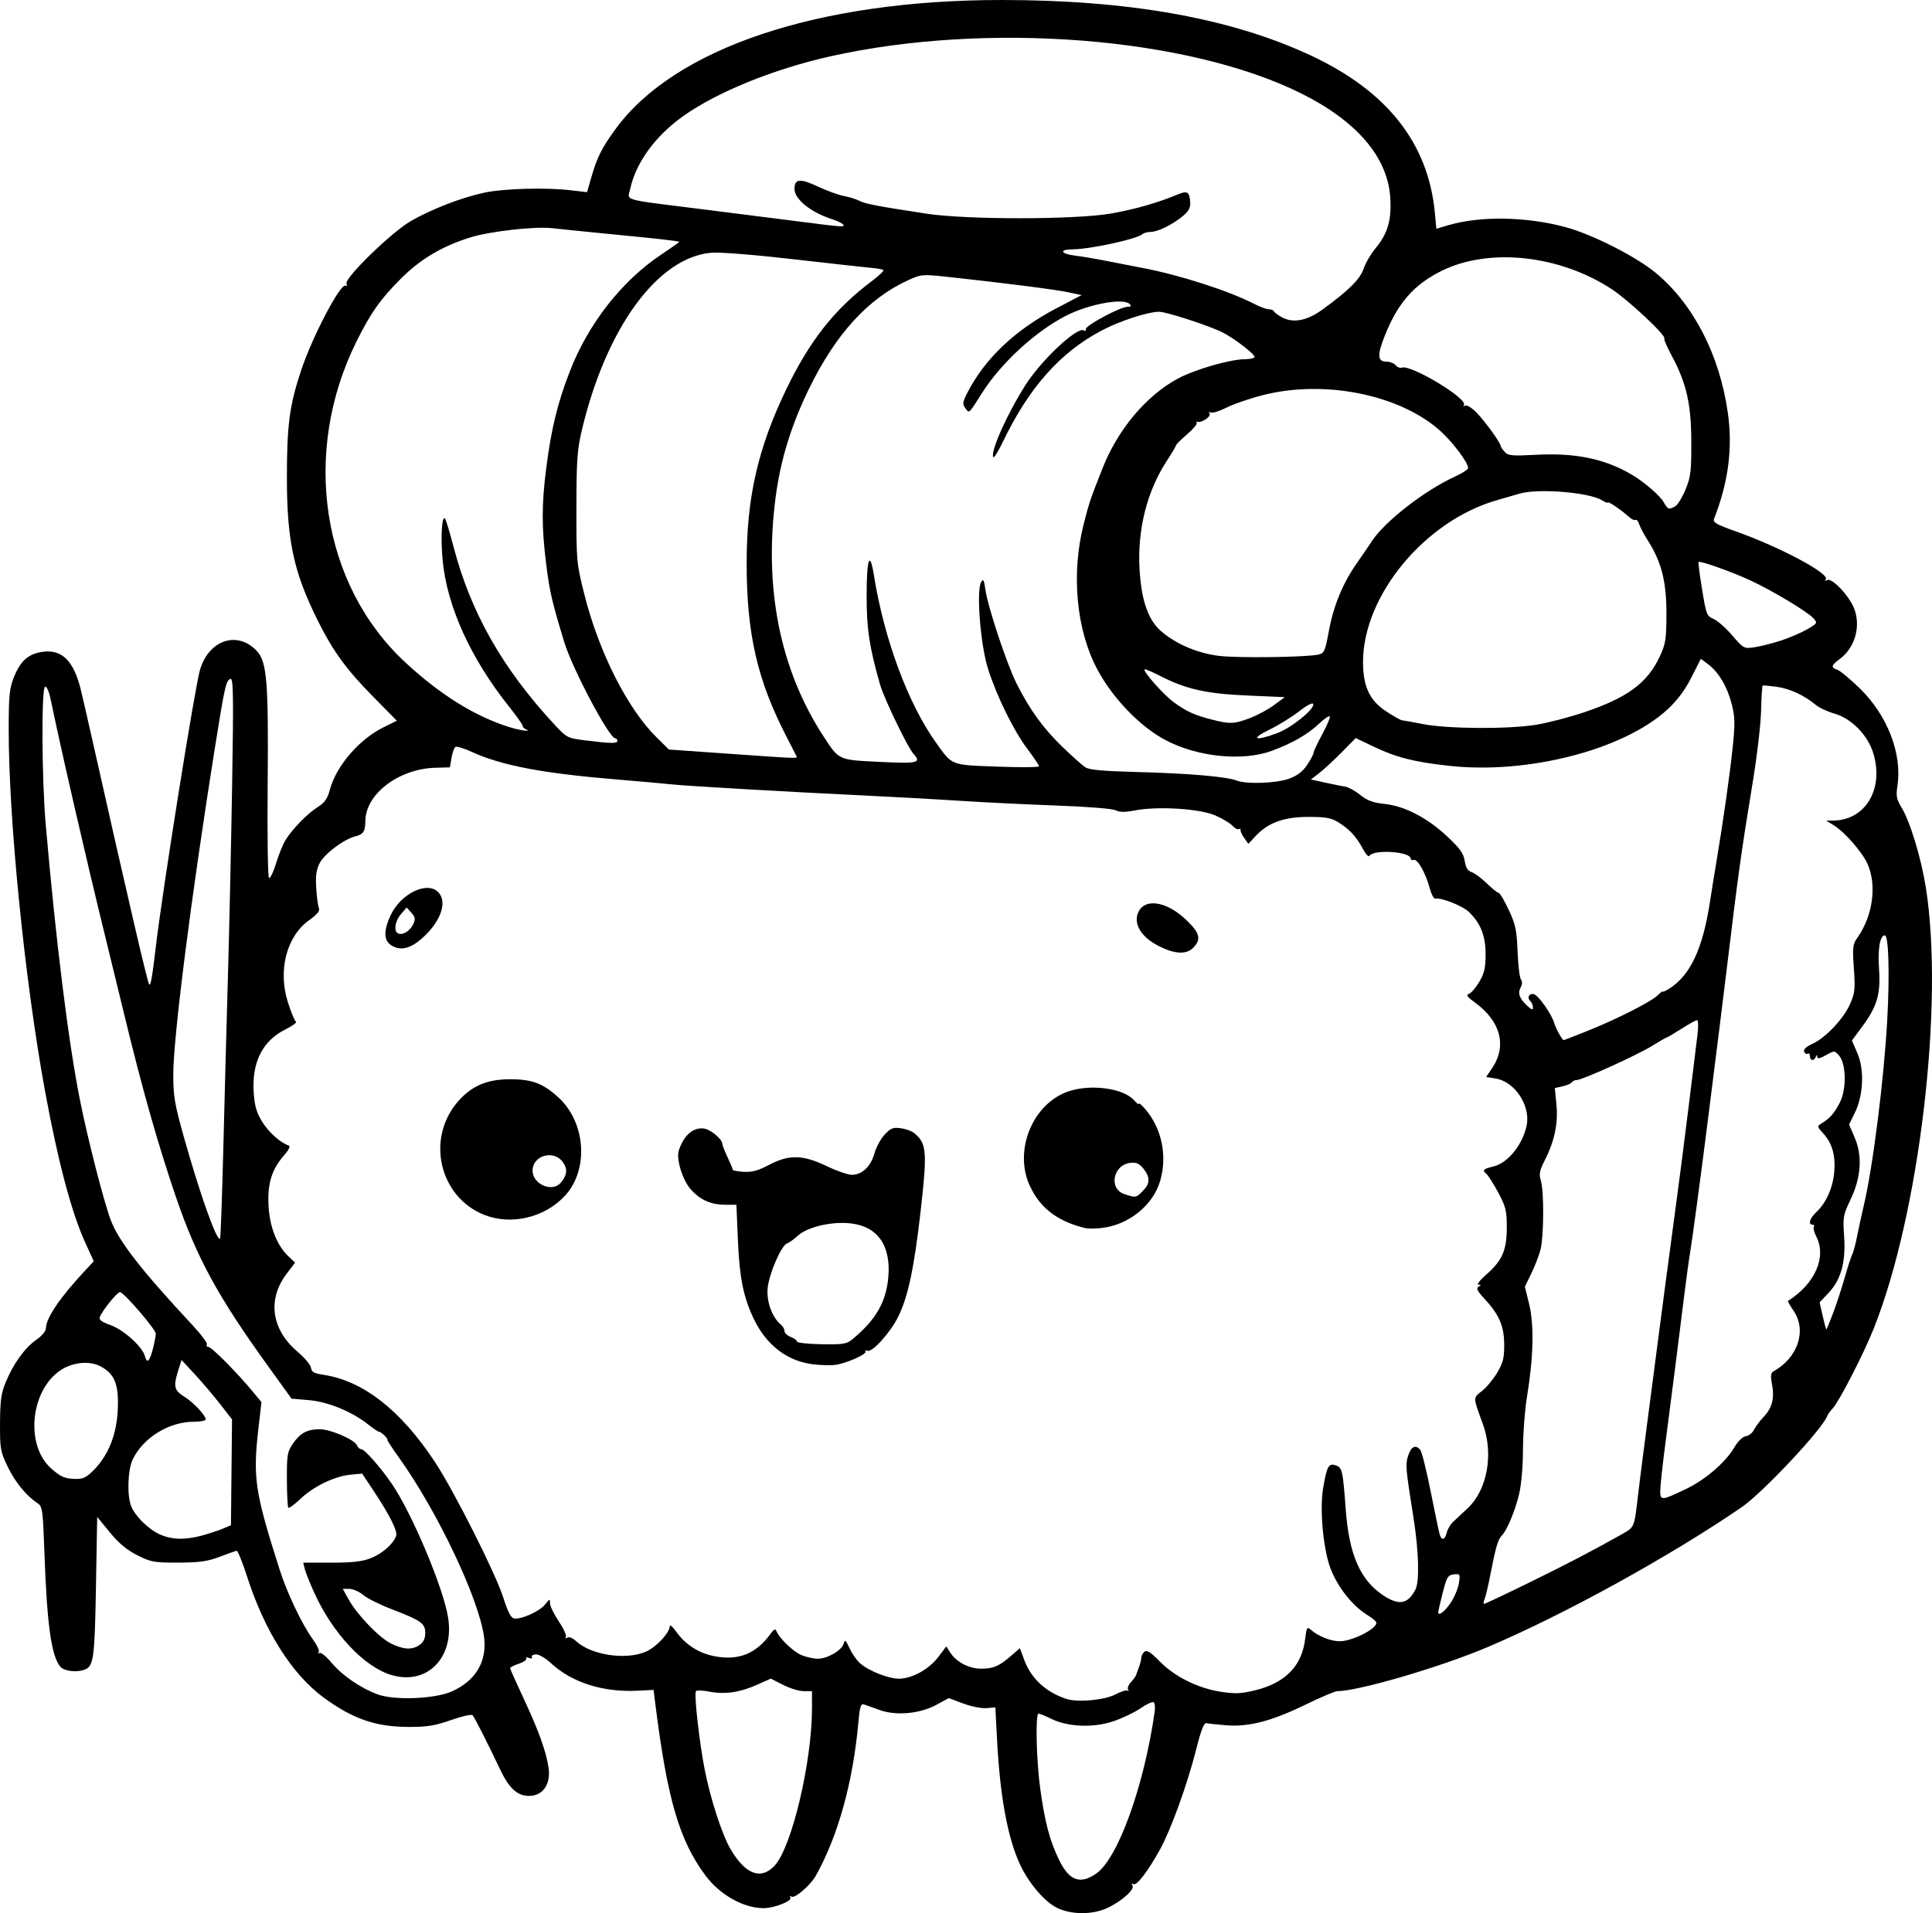 <?xml version="1.0" encoding="UTF-8" standalone="no"?>
<!-- Created with Inkscape (http://www.inkscape.org/) -->

<svg
   width="204.887mm"
   height="202.933mm"
   viewBox="0 0 204.887 202.933"
   version="1.1"
   id="svg5"
   xml:space="preserve"
   xmlns="http://www.w3.org/2000/svg"
   xmlns:svg="http://www.w3.org/2000/svg"><defs
     id="defs2" /><g
     id="layer1"
     transform="translate(-33.54,17.431)"><path
       style="fill:#000000;stroke-width:0.265"
       d="m 145.619,184.933 c -1.318,-0.652 -3.007,-2.642 -3.917,-4.613 -1.312,-2.844 -2.114,-7.218 -2.428,-13.243 l -0.177,-3.401 -0.94,0.082 c -0.517,0.045 -1.63,-0.176 -2.472,-0.492 l -1.532,-0.573 -1.338,0.728 c -1.732,0.943 -4.294,1.167 -6.021,0.528 -0.655,-0.242 -1.382,-0.502 -1.615,-0.576 -0.355,-0.113 -0.455,0.199 -0.609,1.9 -0.577,6.37 -2.152,12.041 -4.521,16.277 -0.554,0.99 -2.215,2.42 -2.562,2.206 -0.173,-0.107 -0.227,-0.068 -0.128,0.092 0.225,0.364 -1.698,1.127 -2.84,1.127 -2.152,0 -4.652,-1.415 -6.199,-3.508 -2.745,-3.716 -4.008,-8.043 -5.271,-18.055 l -0.2,-1.587 -1.72,0.086 c -3.631,0.181 -6.93,-0.866 -9.135,-2.899 -0.624,-0.575 -1.32,-0.98 -1.644,-0.956 -0.309,0.023 -0.49,0.157 -0.404,0.297 0.091,0.147 -0.034,0.181 -0.297,0.08 -0.25,-0.096 -0.387,-0.066 -0.306,0.066 0.082,0.132 -0.269,0.378 -0.78,0.547 -0.511,0.169 -0.928,0.379 -0.928,0.468 0,0.089 0.646,1.538 1.435,3.221 1.589,3.387 2.403,5.655 2.647,7.367 0.247,1.74 -0.613,2.968 -2.08,2.968 -1.238,0 -2.117,-0.813 -3.084,-2.854 -1.346,-2.842 -2.675,-5.462 -2.894,-5.704 -0.111,-0.123 -1.137,0.106 -2.28,0.509 -1.682,0.593 -2.531,0.733 -4.459,0.732 -3.518,-0.002 -5.942,-0.836 -9.054,-3.114 -3.362,-2.461 -6.286,-7.092 -8.145,-12.902 -0.48,-1.5 -0.974,-2.704 -1.097,-2.675 -0.123,0.029 -0.939,0.323 -1.812,0.652 -1.272,0.48 -2.139,0.601 -4.366,0.608 -2.57,0.008 -2.896,-0.05 -4.35,-0.785 -1.113,-0.562 -1.962,-1.271 -2.91,-2.428 l -1.339,-1.634 -0.132,7.455 c -0.135,7.597 -0.242,8.378 -1.205,8.747 -0.827,0.318 -2.154,0.162 -2.557,-0.3 -0.965,-1.105 -1.43,-4.422 -1.705,-12.168 -0.16,-4.505 -0.208,-4.849 -0.726,-5.189 -1.193,-0.783 -2.378,-2.233 -3.167,-3.876 -0.775,-1.614 -0.825,-1.9 -0.812,-4.63 0.012,-2.386 0.12,-3.166 0.603,-4.33 0.819,-1.974 2.034,-3.659 3.237,-4.49 0.6,-0.414 1.024,-0.925 1.03,-1.238 0.021,-1.109 1.5,-3.278 4.224,-6.193 l 0.846,-0.905 -0.914,-2.005 c -1.446,-3.173 -2.882,-8.587 -4.25,-16.028 -2.148,-11.677 -3.874,-28.894 -3.856,-38.452 0.007,-3.665 0.076,-4.312 0.595,-5.577 0.681,-1.659 1.53,-2.387 3.014,-2.587 2.047,-0.275 3.287,0.959 4.037,4.017 0.178,0.728 0.739,3.168 1.245,5.424 3.838,17.088 5.833,25.669 6.009,25.845 0.159,0.159 0.307,-0.681 0.704,-4.017 0.735,-6.175 4.13,-27.467 4.678,-29.34 0.93,-3.179 3.938,-4.203 6.006,-2.045 1.102,1.15 1.273,3.238 1.174,14.319 -0.047,5.312 0.017,9.717 0.143,9.79 0.126,0.073 0.461,-0.62 0.743,-1.54 0.282,-0.92 0.725,-2.021 0.985,-2.447 0.711,-1.169 2.326,-2.833 3.42,-3.524 0.758,-0.478 1.049,-0.891 1.305,-1.85 0.678,-2.536 3.125,-5.372 5.736,-6.649 l 1.369,-0.67 -2.535,-2.574 c -2.794,-2.837 -4.207,-4.77 -5.778,-7.904 -2.62,-5.227 -3.345,-8.541 -3.347,-15.307 -0.002,-5.573 0.278,-7.687 1.507,-11.377 1.201,-3.607 4.195,-9.308 4.718,-8.985 0.132,0.082 0.175,-0.022 0.095,-0.231 -0.221,-0.576 4.748,-5.414 6.778,-6.598 2.144,-1.252 5.375,-2.509 7.789,-3.03 2.075,-0.448 6.495,-0.577 9.178,-0.267 l 1.766,0.204 0.44,-1.527 c 0.632,-2.193 1.111,-3.149 2.583,-5.168 C 105.099,-12.349 120.295,-17.43 139.758,-17.431 c 13.482,-7.94e-4 24.25,1.921 32.69,5.835 8.179,3.792 12.568,9.341 13.261,16.766 l 0.156,1.667 1.181,-0.355 c 3.399,-1.023 8.316,-0.954 12.508,0.177 2.846,0.767 7.491,3.122 9.58,4.857 3.998,3.319 6.775,8.711 7.642,14.842 0.531,3.754 0.059,7.367 -1.473,11.273 -0.134,0.341 0.32,0.597 2.294,1.295 4.626,1.635 9.954,4.462 9.572,5.08 -0.11,0.178 -0.06,0.218 0.129,0.101 0.402,-0.248 1.74,0.993 2.567,2.382 1.156,1.94 0.611,4.627 -1.21,5.973 -0.925,0.684 -0.982,0.919 -0.277,1.143 0.283,0.09 1.338,0.961 2.343,1.936 2.983,2.892 4.563,6.967 4.036,10.415 -0.158,1.035 -0.088,1.397 0.431,2.249 0.915,1.499 2.1,5.409 2.595,8.562 1.94,12.344 -0.685,34.525 -5.528,46.709 -1.073,2.7 -3.666,7.742 -4.369,8.497 -0.26,0.279 -0.52,0.642 -0.578,0.807 -0.484,1.369 -6.846,8.148 -9.083,9.678 -7.66,5.239 -18.702,11.322 -26.874,14.805 -4.965,2.116 -13.745,4.693 -15.99,4.693 -0.236,0 -1.765,0.65 -3.398,1.444 -3.582,1.742 -6.002,2.369 -8.397,2.176 -0.948,-0.076 -1.887,-0.178 -2.086,-0.226 -0.259,-0.062 -0.573,0.75 -1.103,2.844 -0.924,3.657 -2.668,8.477 -3.823,10.563 -1.294,2.34 -2.482,3.885 -2.824,3.673 -0.188,-0.116 -0.222,-0.063 -0.094,0.145 0.263,0.425 -1.204,1.723 -2.722,2.41 -1.567,0.709 -3.803,0.688 -5.296,-0.051 z m 4.193,-3.642 c 2.295,-1.611 5.059,-9.282 6.181,-17.152 0.067,-0.472 0.015,-0.925 -0.117,-1.006 -0.132,-0.081 -0.756,0.208 -1.388,0.643 -0.632,0.435 -1.913,1.049 -2.846,1.365 -2.129,0.721 -4.808,0.626 -6.576,-0.233 -0.646,-0.314 -1.271,-0.571 -1.389,-0.571 -0.346,0 -0.237,4.918 0.175,7.938 0.485,3.554 1.011,5.546 2.004,7.587 1.077,2.214 2.241,2.634 3.956,1.43 z m -34.129,-0.817 c 1.822,-1.95 3.967,-10.99 3.967,-16.716 v -1.803 h -0.881 c -0.485,0 -1.467,-0.299 -2.183,-0.664 l -1.302,-0.664 -1.49,0.664 c -1.828,0.815 -3.405,1.037 -5.063,0.712 -0.694,-0.136 -1.319,-0.154 -1.389,-0.041 -0.211,0.341 0.37,5.499 0.942,8.37 0.631,3.166 1.834,6.855 2.737,8.397 1.563,2.667 3.22,3.287 4.662,1.744 z m 36.154,-18.175 c 0.604,-0.315 1.189,-0.491 1.299,-0.392 0.111,0.099 0.126,0.05 0.035,-0.11 -0.091,-0.16 0.045,-0.517 0.303,-0.794 0.258,-0.277 0.506,-0.622 0.552,-0.768 0.046,-0.146 0.188,-0.54 0.316,-0.877 0.128,-0.337 0.233,-0.769 0.233,-0.96 0,-0.191 0.151,-0.473 0.336,-0.626 0.251,-0.209 0.657,0.049 1.606,1.019 1.593,1.627 4.05,2.853 6.468,3.227 1.55,0.24 2.167,0.214 3.672,-0.154 3.203,-0.783 4.957,-2.59 5.296,-5.456 0.143,-1.21 0.203,-1.309 0.585,-0.975 0.809,0.708 2.123,1.229 3.095,1.229 1.032,0 3.021,-0.859 3.683,-1.591 0.357,-0.395 0.271,-0.516 -0.912,-1.283 -1.525,-0.988 -3.036,-2.933 -3.761,-4.84 -0.784,-2.062 -1.17,-6.299 -0.781,-8.565 0.391,-2.275 0.58,-2.619 1.316,-2.385 0.698,0.222 0.774,0.548 1.072,4.641 0.351,4.821 1.533,7.535 3.988,9.159 1.665,1.102 2.602,0.934 3.404,-0.609 0.449,-0.863 0.364,-4.05 -0.203,-7.624 -0.839,-5.289 -0.87,-5.66 -0.552,-6.624 0.315,-0.954 0.786,-1.164 1.278,-0.57 0.158,0.191 0.655,2.185 1.103,4.432 0.449,2.247 0.877,4.294 0.953,4.548 0.198,0.666 0.547,0.57 0.742,-0.205 0.092,-0.367 0.388,-0.874 0.657,-1.124 0.269,-0.251 0.976,-0.914 1.571,-1.473 2.077,-1.952 2.763,-5.746 1.612,-8.905 -1.073,-2.943 -1.068,-2.756 -0.092,-3.534 0.488,-0.389 1.218,-1.271 1.623,-1.96 0.606,-1.031 0.734,-1.557 0.726,-2.972 -0.011,-1.957 -0.547,-3.191 -2.112,-4.866 -0.735,-0.786 -0.879,-1.083 -0.611,-1.253 0.288,-0.183 0.285,-0.224 -0.016,-0.227 -0.202,-0.002 0.183,-0.489 0.857,-1.082 1.688,-1.485 2.157,-2.576 2.156,-5.007 -7.9e-4,-1.759 -0.105,-2.179 -0.922,-3.704 -0.507,-0.946 -1.09,-1.85 -1.296,-2.01 -0.416,-0.322 -0.24,-0.481 0.809,-0.731 1.511,-0.361 3.071,-2.277 3.51,-4.314 0.453,-2.102 -1.239,-4.686 -3.282,-5.012 l -1.012,-0.162 0.627,-0.923 c 1.606,-2.366 0.922,-4.997 -1.816,-6.979 -0.839,-0.608 -0.962,-0.794 -0.613,-0.929 0.241,-0.092 0.732,-0.67 1.092,-1.285 0.52,-0.887 0.654,-1.481 0.654,-2.89 0,-1.955 -0.495,-3.233 -1.73,-4.468 -0.663,-0.663 -2.967,-1.584 -3.611,-1.444 -0.148,0.032 -0.414,-0.477 -0.591,-1.132 -0.433,-1.599 -1.285,-3.106 -1.682,-2.974 -0.178,0.059 -0.323,-0.002 -0.323,-0.137 0,-0.754 -3.942,-1.015 -4.389,-0.29 -0.087,0.141 -0.398,-0.196 -0.691,-0.751 -0.675,-1.279 -1.413,-2.079 -2.588,-2.808 -0.765,-0.474 -1.33,-0.577 -3.18,-0.578 -2.591,-0.001 -4.27,0.605 -5.589,2.017 l -0.785,0.841 -0.449,-0.637 c -0.247,-0.35 -0.417,-0.735 -0.378,-0.855 0.039,-0.12 -0.035,-0.153 -0.165,-0.072 -0.13,0.08 -0.439,-0.079 -0.687,-0.353 -0.248,-0.274 -1.068,-0.767 -1.821,-1.095 -1.646,-0.717 -6.037,-0.998 -8.473,-0.543 -1.129,0.211 -1.695,0.209 -2.098,-0.006 -0.317,-0.17 -3.034,-0.386 -6.391,-0.508 -3.212,-0.117 -7.685,-0.337 -9.941,-0.488 -2.256,-0.151 -6.72,-0.399 -9.922,-0.551 -7.933,-0.376 -19.318,-1.032 -20.77,-1.196 -0.655,-0.074 -3.334,-0.313 -5.953,-0.53 -7.794,-0.647 -12.155,-1.478 -15.293,-2.915 -0.825,-0.378 -1.611,-0.619 -1.746,-0.536 -0.135,0.083 -0.322,0.606 -0.416,1.161 l -0.171,1.01 -1.551,0.043 c -3.879,0.107 -7.405,2.799 -7.418,5.663 -0.005,1.093 -0.215,1.407 -1.085,1.62 -1.175,0.287 -3.253,1.849 -3.754,2.823 -0.36,0.698 -0.451,1.349 -0.371,2.646 0.058,0.946 0.187,1.905 0.287,2.132 0.13,0.294 -0.171,0.665 -1.051,1.297 -2.396,1.721 -3.318,5.341 -2.226,8.738 0.33,1.028 0.708,1.935 0.84,2.016 0.131,0.081 -0.372,0.452 -1.118,0.823 -2.447,1.219 -3.587,3.515 -3.357,6.761 0.097,1.371 0.308,2.083 0.898,3.038 0.688,1.113 1.929,2.221 2.818,2.518 0.198,0.066 0.007,0.46 -0.509,1.048 -1.316,1.498 -1.775,3.027 -1.631,5.425 0.134,2.241 0.913,4.172 2.147,5.322 l 0.666,0.621 -0.88,1.153 c -2.098,2.748 -1.647,5.955 1.171,8.332 0.721,0.608 1.347,1.359 1.391,1.669 0.064,0.448 0.326,0.6 1.271,0.738 4.226,0.619 8.218,3.725 11.852,9.223 2.034,3.076 6.474,11.888 7.279,14.444 0.447,1.419 0.805,2.122 1.111,2.183 0.734,0.148 2.728,-0.74 3.303,-1.47 0.49,-0.623 0.532,-0.634 0.532,-0.138 0,0.296 0.417,1.157 0.926,1.914 0.509,0.756 0.848,1.501 0.753,1.655 -0.105,0.17 -0.045,0.201 0.152,0.079 0.191,-0.118 0.575,0.034 0.93,0.367 1.595,1.498 5.355,2.052 7.456,1.098 1.094,-0.497 2.483,-2.002 2.483,-2.691 0,-0.203 0.312,0.07 0.694,0.607 0.976,1.372 2.389,2.271 4.076,2.594 2.526,0.483 4.388,-0.267 5.919,-2.385 0.339,-0.47 0.517,-0.558 0.614,-0.305 0.288,0.759 1.781,2.2 2.658,2.567 0.506,0.211 1.292,0.384 1.748,0.383 1.026,-0.001 2.557,-0.903 2.743,-1.616 0.117,-0.447 0.212,-0.371 0.598,0.476 0.253,0.555 0.743,1.268 1.089,1.586 0.896,0.821 3.017,1.671 4.168,1.671 1.382,0 3.188,-0.997 4.174,-2.305 l 0.84,-1.114 0.435,0.664 c 0.662,1.01 1.981,1.695 3.268,1.696 1.291,0.001 1.907,-0.266 3.201,-1.39 l 0.903,-0.785 0.486,1.302 c 0.72,1.931 2.305,3.383 4.454,4.08 1.212,0.393 4.023,0.133 5.201,-0.481 z M 119.914,127.306 c -2.836,-0.301 -5.107,-2.021 -6.465,-4.896 -1.078,-2.284 -1.488,-4.334 -1.655,-8.278 l -0.159,-3.77 h -1.16 c -1.547,0 -2.696,-0.515 -3.701,-1.66 -0.857,-0.976 -1.536,-3.195 -1.25,-4.086 0.531,-1.655 1.591,-2.547 2.76,-2.322 0.667,0.128 1.838,1.121 1.847,1.565 0.003,0.157 0.26,0.82 0.572,1.475 0.311,0.655 0.557,1.25 0.546,1.323 -0.011,0.073 0.504,0.167 1.145,0.209 0.887,0.058 1.53,-0.115 2.69,-0.727 2.128,-1.122 3.584,-1.093 6.118,0.121 1.063,0.509 2.264,0.926 2.669,0.926 1.084,0 2.009,-0.869 2.396,-2.252 0.187,-0.667 0.677,-1.575 1.09,-2.017 0.631,-0.676 0.899,-0.783 1.687,-0.677 0.515,0.069 1.142,0.288 1.394,0.485 1.387,1.087 1.461,1.952 0.72,8.431 -0.691,6.048 -1.343,9.065 -2.413,11.177 -0.833,1.645 -2.709,3.708 -3.199,3.52 -0.202,-0.077 -0.302,-0.037 -0.224,0.09 0.166,0.269 -1.999,1.228 -3.158,1.399 -0.437,0.065 -1.449,0.048 -2.249,-0.037 z m 3.981,-2.639 c 2.521,-2.077 3.618,-3.965 3.85,-6.623 0.294,-3.366 -1.133,-5.394 -4.018,-5.708 -2.026,-0.221 -4.59,0.388 -5.607,1.332 -0.396,0.367 -0.898,0.726 -1.117,0.798 -0.606,0.198 -1.929,3.269 -2.059,4.779 -0.12,1.398 0.481,3.056 1.378,3.8 0.229,0.19 0.416,0.512 0.416,0.716 0,0.204 0.298,0.484 0.661,0.623 0.364,0.138 0.661,0.359 0.661,0.49 0,0.131 1.166,0.259 2.591,0.283 2.251,0.039 2.677,-0.026 3.241,-0.491 z m 24.727,-11.83 c -2.923,-0.709 -4.759,-2.106 -5.859,-4.46 -1.754,-3.752 0.275,-8.742 4.082,-10.039 2.38,-0.811 5.855,-0.336 6.973,0.952 0.271,0.313 0.493,0.472 0.493,0.355 0,-0.118 0.3,0.132 0.666,0.555 1.761,2.033 2.376,4.958 1.602,7.621 -0.758,2.608 -3.347,4.688 -6.237,5.011 -0.655,0.073 -1.429,0.075 -1.72,0.005 z m 6.097,-3.919 c 0.797,-0.797 0.821,-1.442 0.09,-2.372 -0.427,-0.543 -0.75,-0.693 -1.363,-0.631 -1.875,0.188 -2.374,2.77 -0.644,3.326 1.211,0.389 1.203,0.39 1.917,-0.323 z m -69.843,2.51 c -4.775,-1.914 -6.187,-8.134 -2.737,-12.053 1.444,-1.641 3.06,-2.324 5.496,-2.325 2.345,-5.3e-4 3.509,0.441 5.147,1.951 2.89,2.664 3.213,7.648 0.675,10.402 -2.149,2.331 -5.717,3.173 -8.581,2.025 z m 8.111,-3.382 c 0.723,-0.823 0.781,-1.522 0.19,-2.274 -0.998,-1.268 -3.16,-0.607 -3.16,0.967 0,1.436 2.061,2.342 2.97,1.307 z M 156.408,82.911 c -1.76,-0.892 -2.632,-2.235 -2.217,-3.416 0.602,-1.713 3.016,-1.399 5.164,0.671 1.424,1.373 1.592,2.007 0.766,2.893 -0.737,0.791 -1.953,0.742 -3.713,-0.149 z m -80.938,0.149 c -1.216,-0.45 -1.379,-1.481 -0.53,-3.352 1.07,-2.358 3.952,-3.748 5.113,-2.465 0.875,0.967 0.319,2.81 -1.351,4.48 -1.234,1.234 -2.308,1.678 -3.232,1.336 z m 1.901,-2.479 c 0.241,-0.529 0.205,-0.742 -0.206,-1.196 l -0.5,-0.552 -0.601,0.698 c -0.653,0.759 -0.799,1.876 -0.27,2.066 0.505,0.181 1.25,-0.299 1.576,-1.016 z m 4.077,81.407 c 2.558,-1.127 3.783,-3.219 3.417,-5.834 -0.568,-4.068 -4.947,-13.287 -8.999,-18.948 -0.725,-1.012 -1.286,-1.874 -1.247,-1.916 0.101,-0.109 -0.67,-0.85 -0.884,-0.85 -0.099,0 -0.631,-0.358 -1.184,-0.796 -1.705,-1.35 -4.252,-2.39 -6.269,-2.559 l -1.823,-0.153 -2.501,-3.467 c -5.305,-7.352 -7.568,-11.506 -9.754,-17.906 -1.915,-5.606 -3.548,-11.364 -5.469,-19.292 -0.795,-3.282 -1.739,-7.157 -2.098,-8.612 -1.894,-7.692 -4.56,-19.282 -5.736,-24.946 -0.167,-0.804 -0.415,-1.356 -0.583,-1.299 -0.398,0.135 -0.353,9.754 0.069,14.604 1.082,12.449 2.408,23.123 3.63,29.236 0.841,4.208 2.532,10.795 3.275,12.759 0.842,2.227 3.239,5.305 8.668,11.132 0.922,0.989 1.606,1.912 1.521,2.051 -0.086,0.138 -0.011,0.252 0.165,0.252 0.33,0 2.997,2.688 4.676,4.713 l 0.946,1.141 -0.312,2.695 c -0.618,5.345 -0.401,6.799 2.257,15.131 0.786,2.463 2.395,5.83 3.514,7.351 0.43,0.585 0.708,1.183 0.618,1.329 -0.09,0.146 -0.047,0.193 0.096,0.105 0.143,-0.088 0.713,0.381 1.266,1.043 1.127,1.348 3.117,2.709 4.906,3.356 1.788,0.646 6.04,0.473 7.837,-0.318 z m -6.409,-1.745 c -2.893,-0.866 -6.222,-4.421 -8.175,-8.731 -0.464,-1.023 -0.916,-2.158 -1.005,-2.523 l -0.163,-0.664 2.966,0.003 c 2.207,0.002 3.276,-0.117 4.177,-0.465 1.209,-0.467 2.407,-1.513 2.705,-2.363 0.18,-0.513 -0.648,-2.174 -2.395,-4.806 l -1.205,-1.816 -1.229,0.118 c -1.686,0.162 -3.916,1.235 -5.298,2.55 -0.634,0.603 -1.218,1.032 -1.298,0.952 -0.08,-0.08 -0.149,-1.427 -0.155,-2.994 -0.009,-2.608 0.045,-2.93 0.646,-3.81 0.77,-1.127 1.512,-1.52 2.862,-1.517 1.141,0.003 3.695,1.114 3.923,1.707 0.086,0.224 0.292,0.407 0.459,0.407 0.348,1.5e-4 2.073,1.961 3.26,3.704 2.138,3.142 5.437,10.987 5.945,14.14 0.69,4.277 -2.232,7.241 -6.02,6.107 z m 3.011,-3.197 c 0.401,-0.281 0.588,-0.683 0.588,-1.266 0,-1.015 -0.425,-1.312 -3.643,-2.55 -1.203,-0.463 -2.53,-1.13 -2.949,-1.482 -0.419,-0.352 -1.075,-0.64 -1.458,-0.64 h -0.697 l 0.603,1.091 c 0.904,1.636 3.246,4.078 4.511,4.704 1.333,0.66 2.245,0.702 3.045,0.142 z m 109.36,-4.503 c 0.379,-0.571 0.76,-1.492 0.846,-2.046 0.15,-0.967 0.127,-1.005 -0.542,-0.926 -0.626,0.074 -0.747,0.274 -1.171,1.934 -0.26,1.019 -0.475,1.951 -0.478,2.073 -0.013,0.488 0.695,-0.057 1.345,-1.034 z m 8.255,-2.078 c 4.115,-2.018 6.666,-3.35 9.903,-5.17 1.295,-0.728 1.284,-0.701 1.651,-3.844 0.153,-1.31 0.513,-4.167 0.801,-6.35 0.287,-2.183 0.706,-5.397 0.931,-7.144 0.509,-3.96 1.817,-13.835 2.504,-18.918 0.285,-2.11 0.826,-6.337 1.201,-9.393 0.375,-3.056 0.774,-6.3 0.887,-7.21 0.115,-0.928 0.104,-1.654 -0.027,-1.654 -0.128,0 -0.884,0.417 -1.68,0.926 -0.796,0.509 -1.503,0.926 -1.57,0.926 -0.067,0 -0.749,0.392 -1.516,0.871 -1.556,0.972 -7.41,3.627 -7.997,3.627 -0.208,0 -0.445,0.11 -0.528,0.244 -0.083,0.134 -0.521,0.325 -0.973,0.425 l -0.822,0.181 0.17,1.758 c 0.193,1.993 -0.209,3.895 -1.257,5.947 -0.538,1.055 -0.608,1.426 -0.398,2.117 0.354,1.166 0.322,5.978 -0.049,7.363 -0.169,0.631 -0.608,1.764 -0.976,2.517 l -0.669,1.369 0.46,1.877 c 0.533,2.175 0.449,5.68 -0.237,9.804 -0.23,1.382 -0.42,3.883 -0.423,5.556 -0.003,1.748 -0.173,3.753 -0.399,4.712 -0.43,1.824 -1.299,3.905 -1.868,4.475 -0.392,0.392 -0.635,1.243 -1.23,4.307 -0.212,1.091 -0.476,2.193 -0.588,2.447 -0.112,0.255 -0.123,0.463 -0.027,0.463 0.097,0 2.223,-1.004 4.725,-2.231 z M 54.959,145.451 c 0.728,-0.197 1.716,-0.523 2.197,-0.724 l 0.875,-0.366 0.058,-5.615 0.058,-5.615 -1.262,-1.624 c -0.694,-0.893 -1.899,-2.312 -2.678,-3.153 l -1.416,-1.529 -0.384,1.227 c -0.497,1.589 -0.385,2.013 0.705,2.686 0.936,0.578 2.243,1.976 2.243,2.398 0,0.134 -0.566,0.244 -1.257,0.243 -2.635,-0.003 -5.397,1.704 -6.488,4.01 -0.518,1.095 -0.613,3.744 -0.176,4.904 0.399,1.059 1.789,2.446 3.026,3.02 1.258,0.584 2.691,0.628 4.498,0.138 z M 212.406,140.482 c 1.995,-0.967 4.134,-2.811 5.024,-4.33 0.411,-0.702 0.899,-1.184 1.248,-1.235 0.315,-0.045 0.71,-0.358 0.877,-0.695 0.167,-0.337 0.622,-0.944 1.011,-1.351 0.907,-0.946 1.174,-1.972 0.898,-3.45 -0.173,-0.925 -0.137,-1.225 0.165,-1.394 2.587,-1.448 3.538,-4.327 2.12,-6.417 -0.371,-0.547 -0.639,-1.017 -0.595,-1.044 2.89,-1.833 4.129,-4.676 2.989,-6.861 -0.217,-0.415 -0.328,-0.862 -0.247,-0.992 0.081,-0.13 0.02,-0.237 -0.134,-0.237 -0.503,0 -0.295,-0.688 0.407,-1.343 1.03,-0.961 1.737,-2.541 1.889,-4.222 0.16,-1.767 -0.216,-3.091 -1.171,-4.122 -0.631,-0.681 -0.65,-0.765 -0.23,-1.018 0.933,-0.563 1.41,-1.099 1.99,-2.238 0.737,-1.447 0.687,-4.155 -0.092,-5.016 -0.471,-0.52 -0.486,-0.52 -1.377,-0.019 -0.627,0.352 -0.908,0.407 -0.922,0.18 -0.016,-0.254 -0.051,-0.253 -0.154,0.005 -0.189,0.468 -0.619,0.411 -0.619,-0.082 0,-0.227 -0.107,-0.347 -0.237,-0.266 -0.13,0.081 -0.3,-0.018 -0.377,-0.218 -0.09,-0.234 0.221,-0.527 0.868,-0.819 1.39,-0.627 3.309,-2.653 4.001,-4.224 0.512,-1.162 0.557,-1.588 0.403,-3.787 -0.157,-2.233 -0.121,-2.553 0.366,-3.236 1.649,-2.316 2.099,-5.603 1.075,-7.859 -0.577,-1.272 -2.421,-3.375 -3.586,-4.09 l -0.794,-0.488 0.688,-0.001 c 3.428,-0.005 5.435,-3.265 4.341,-7.053 -0.576,-1.994 -2.33,-3.791 -4.215,-4.319 -0.7,-0.196 -1.587,-0.619 -1.97,-0.941 -1.179,-0.988 -2.739,-1.701 -4.13,-1.885 -0.731,-0.097 -1.379,-0.157 -1.441,-0.134 -0.061,0.023 -0.138,1.203 -0.17,2.623 -0.032,1.419 -0.42,4.783 -0.863,7.475 -1.246,7.576 -1.547,9.745 -2.815,20.241 -0.352,2.917 -1.019,8.259 -1.998,16.007 -0.735,5.819 -1.633,12.51 -1.846,13.758 -0.136,0.8 -0.43,2.943 -0.653,4.763 -0.461,3.765 -1.247,9.934 -2.005,15.743 -0.285,2.183 -0.518,4.364 -0.519,4.846 -2.7e-4,1.03 0.174,1.014 2.798,-0.258 z M 43.514,138.473 c 1.549,-1.592 2.403,-3.767 2.518,-6.416 0.116,-2.663 -0.339,-3.777 -1.865,-4.569 -1.167,-0.606 -2.947,-0.421 -4.221,0.437 -3.191,2.15 -3.745,7.935 -0.996,10.394 1.032,0.923 1.461,1.105 2.659,1.128 0.749,0.015 1.133,-0.181 1.904,-0.974 z m 6.253,-12.879 c 0.163,-0.649 0.297,-1.344 0.297,-1.544 0,-0.467 -3.413,-4.431 -3.805,-4.42 -0.304,0.008 -1.868,1.947 -2.137,2.648 -0.109,0.284 0.208,0.52 1.146,0.853 1.397,0.496 3.386,2.299 3.643,3.303 0.213,0.831 0.509,0.541 0.857,-0.838 z m 178.191,-3.79 c 0.368,-0.982 0.921,-2.679 1.23,-3.77 0.308,-1.091 0.659,-2.17 0.78,-2.397 0.121,-0.227 0.358,-1.12 0.527,-1.984 0.169,-0.864 0.479,-2.29 0.688,-3.167 0.969,-4.059 2.156,-13.446 2.5,-19.782 0.263,-4.834 0.145,-8.918 -0.256,-8.918 -0.515,0 -0.766,1.441 -0.617,3.551 0.189,2.679 -0.202,4.003 -1.829,6.193 l -1.047,1.409 0.584,1.358 c 0.754,1.753 0.635,4.468 -0.277,6.318 l -0.608,1.235 0.598,1.391 c 0.835,1.941 0.678,4.238 -0.45,6.59 -0.773,1.612 -0.815,1.854 -0.675,3.85 0.193,2.742 -0.32,4.622 -1.642,6.023 l -0.953,1.009 0.322,1.438 c 0.177,0.791 0.352,1.438 0.389,1.438 0.037,0 0.368,-0.804 0.736,-1.786 z M 57.223,104.365 c 0.13,-5.215 0.352,-13.47 0.492,-18.345 0.14,-4.875 0.339,-13.969 0.442,-20.209 0.156,-9.465 0.127,-11.326 -0.171,-11.227 -0.482,0.161 -0.612,0.744 -1.707,7.627 -2.49,15.66 -4.363,30.409 -4.363,34.346 0,2.255 0.149,3.149 1.068,6.426 1.756,6.259 3.55,11.315 3.894,10.972 0.059,-0.059 0.214,-4.374 0.345,-9.59 z M 201.951,91.896 c 3.139,-1.261 6.713,-3.08 7.398,-3.765 0.288,-0.288 0.523,-0.461 0.523,-0.385 0,0.076 0.327,-0.073 0.728,-0.331 2.236,-1.442 3.539,-4.268 4.304,-9.333 0.143,-0.946 0.44,-2.791 0.66,-4.101 0.729,-4.342 1.422,-9.222 1.73,-12.191 0.26,-2.503 0.244,-3.169 -0.113,-4.56 -0.47,-1.835 -1.399,-3.392 -2.516,-4.218 l -0.754,-0.557 -1.003,1.976 c -0.678,1.336 -1.491,2.427 -2.511,3.372 -4.631,4.288 -14.796,6.921 -23.17,6.002 -3.716,-0.408 -5.606,-0.887 -7.988,-2.025 l -1.924,-0.919 -1.516,1.534 c -0.834,0.844 -1.905,1.832 -2.38,2.196 l -0.864,0.661 1.526,0.335 c 0.839,0.184 1.799,0.377 2.132,0.428 0.334,0.051 1.048,0.447 1.587,0.88 0.745,0.597 1.357,0.825 2.546,0.947 2.133,0.219 4.512,1.444 6.627,3.415 1.387,1.292 1.768,1.82 1.897,2.628 0.115,0.717 0.325,1.062 0.724,1.188 0.309,0.097 1.038,0.636 1.618,1.198 0.581,0.562 1.152,1.021 1.271,1.021 0.118,0 0.592,0.804 1.053,1.786 0.726,1.548 0.852,2.139 0.942,4.432 0.057,1.455 0.218,2.787 0.357,2.96 0.164,0.202 0.15,0.508 -0.039,0.86 -0.33,0.617 -0.109,1.193 0.76,1.979 0.431,0.39 0.554,0.416 0.554,0.116 0,-0.212 -0.133,-0.517 -0.294,-0.679 -0.387,-0.387 -0.065,-0.889 0.444,-0.694 0.49,0.188 1.824,2.102 2.09,2.999 0.187,0.631 0.862,1.852 1.023,1.852 0.042,0 1.2,-0.452 2.574,-1.003 z M 170.236,65.173 c 0.87,-0.317 1.444,-0.752 1.918,-1.456 0.372,-0.552 0.676,-1.123 0.676,-1.268 0,-0.145 0.423,-1.047 0.939,-2.004 0.517,-0.957 0.872,-1.807 0.789,-1.89 -0.083,-0.083 -0.595,0.269 -1.138,0.782 -1.188,1.123 -2.817,2.062 -4.956,2.859 -3.126,1.164 -7.959,0.677 -11.37,-1.147 -2.682,-1.434 -5.556,-4.422 -7.177,-7.46 -2.244,-4.206 -2.799,-10.143 -1.445,-15.459 0.582,-2.284 0.712,-2.667 2.017,-5.953 1.626,-4.093 4.643,-7.671 7.969,-9.451 1.839,-0.984 5.553,-2.053 7.147,-2.056 0.464,-0.001 0.903,-0.097 0.975,-0.213 0.144,-0.233 -2.028,-1.923 -3.354,-2.609 -1.337,-0.692 -5.973,-2.207 -6.754,-2.207 -1.193,0 -4.145,0.959 -6.081,1.976 -4.415,2.32 -7.733,6.06 -10.518,11.859 -0.475,0.989 -0.922,1.702 -0.994,1.586 -0.338,-0.547 1.436,-4.532 3.394,-7.622 1.695,-2.676 5.51,-6.252 6.208,-5.821 0.158,0.097 0.254,0.035 0.214,-0.138 -0.084,-0.363 3.64,-2.361 4.412,-2.366 0.385,-0.003 0.44,-0.08 0.215,-0.304 -0.662,-0.662 -4.347,0.023 -6.742,1.254 -3.221,1.655 -6.851,4.985 -8.841,8.109 -1.524,2.392 -1.396,2.274 -1.827,1.685 -0.315,-0.43 -0.289,-0.642 0.19,-1.581 1.861,-3.648 5.069,-6.701 9.452,-8.996 l 2.685,-1.406 -1.396,-0.302 c -1.33,-0.287 -6.961,-1.005 -12.85,-1.639 -2.648,-0.285 -2.762,-0.275 -4.159,0.365 -4.245,1.944 -7.679,5.712 -10.517,11.542 -1.864,3.831 -2.991,7.482 -3.51,11.377 -1.286,9.642 0.432,18.32 5.028,25.4 1.699,2.618 1.563,2.556 6.025,2.769 4.074,0.194 4.429,0.104 3.525,-0.896 -0.606,-0.67 -3.1,-5.851 -3.513,-7.297 -1.137,-3.986 -1.426,-5.88 -1.427,-9.366 -0.002,-4.009 0.335,-4.977 0.775,-2.228 1.078,6.739 3.604,13.568 6.538,17.68 1.806,2.531 1.529,2.421 6.538,2.608 2.437,0.091 4.432,0.075 4.432,-0.036 0,-0.111 -0.538,-0.914 -1.195,-1.784 -1.492,-1.976 -3.298,-5.649 -4.226,-8.594 -0.792,-2.513 -1.243,-8.217 -0.724,-9.146 0.228,-0.408 0.306,-0.27 0.463,0.822 0.263,1.834 2.265,7.857 3.295,9.915 1.374,2.744 2.83,4.76 4.839,6.701 1.031,0.996 2.134,1.981 2.451,2.189 0.429,0.281 1.863,0.411 5.576,0.507 5.326,0.137 9.44,0.491 10.46,0.899 1.029,0.412 4.214,0.303 5.57,-0.191 z m -52.22,-2.37 c -0.05,-0.109 -0.521,-1.032 -1.048,-2.051 -3.128,-6.052 -4.252,-10.953 -4.246,-18.521 0.005,-6.871 1.189,-12.083 4.148,-18.256 2.513,-5.241 5.152,-8.599 9.084,-11.555 0.775,-0.583 1.347,-1.123 1.27,-1.199 -0.077,-0.077 -0.592,-0.177 -1.145,-0.223 -0.553,-0.046 -4.28,-0.459 -8.282,-0.918 -4.241,-0.486 -7.917,-0.78 -8.813,-0.703 -5.698,0.486 -11.159,7.965 -13.739,18.818 -0.491,2.067 -0.57,3.193 -0.577,8.216 -0.007,5.673 0.014,5.906 0.834,9.175 1.539,6.137 4.573,12.148 7.677,15.208 l 1.299,1.281 6.064,0.427 c 7.667,0.54 7.581,0.537 7.473,0.3 z M 99.012,61.149 c 0,-0.146 -0.103,-0.265 -0.229,-0.265 -0.634,0 -4.54,-7.37 -5.398,-10.186 -1.303,-4.278 -1.547,-5.321 -1.91,-8.191 -0.507,-4.001 -0.505,-6.455 0.005,-10.382 0.541,-4.159 1.184,-6.784 2.489,-10.164 1.94,-5.021 5.497,-9.579 9.639,-12.349 1.134,-0.759 2.022,-1.388 1.974,-1.399 -0.612,-0.136 -1.992,-0.291 -6.703,-0.752 -3.056,-0.299 -6.122,-0.609 -6.813,-0.689 -1.787,-0.206 -6.501,0.324 -8.601,0.967 -2.949,0.903 -5.31,2.292 -7.35,4.326 -2.223,2.216 -3.241,3.652 -4.768,6.725 -5.857,11.787 -3.729,25.784 5.175,34.04 3.737,3.464 7.436,5.758 11.113,6.89 1.129,0.348 2.403,0.499 1.654,0.197 -0.182,-0.073 -0.331,-0.239 -0.331,-0.369 0,-0.129 -0.625,-1.016 -1.389,-1.971 -4.099,-5.122 -6.628,-10.685 -7.088,-15.591 -0.233,-2.486 -0.068,-4.994 0.287,-4.346 0.108,0.197 0.509,1.55 0.891,3.005 1.809,6.897 5.172,12.824 10.614,18.706 1.377,1.488 1.421,1.511 3.34,1.752 2.727,0.342 3.4,0.351 3.4,0.047 z m 69.965,-0.81 c 1.537,-0.575 4.008,-2.573 3.828,-3.095 -0.063,-0.183 -0.673,0.135 -1.505,0.784 -0.769,0.6 -2.198,1.482 -3.175,1.959 -2.037,0.994 -1.479,1.225 0.852,0.353 z m 27.444,-0.887 c 1.26,-0.205 3.582,-0.808 5.159,-1.341 4.556,-1.539 6.675,-3.108 7.976,-5.903 0.631,-1.356 0.703,-1.821 0.708,-4.553 0.006,-3.38 -0.523,-5.466 -1.958,-7.73 -0.415,-0.655 -0.836,-1.447 -0.936,-1.761 -0.1,-0.314 -0.274,-0.514 -0.387,-0.444 -0.113,0.07 -0.432,-0.08 -0.709,-0.334 -0.759,-0.696 -2.223,-1.695 -2.223,-1.517 0,0.086 -0.268,-0.013 -0.595,-0.22 -1.356,-0.858 -6.82,-1.302 -8.779,-0.715 -0.447,0.134 -1.501,0.439 -2.343,0.678 -7.661,2.172 -14.246,10.114 -14.246,17.181 0,2.574 0.688,4.058 2.408,5.199 0.789,0.523 1.56,0.963 1.713,0.976 0.153,0.014 1.171,0.199 2.263,0.412 2.605,0.508 9.018,0.546 11.949,0.071 z m -30.375,-0.693 c 0.791,-0.296 1.956,-0.921 2.59,-1.389 l 1.152,-0.851 -3.969,-0.173 c -4.356,-0.189 -6.494,-0.67 -9.236,-2.074 -0.86,-0.44 -1.606,-0.758 -1.658,-0.706 -0.211,0.211 2.049,2.745 3.162,3.543 1.349,0.969 2.136,1.321 4.028,1.804 1.853,0.473 2.299,0.456 3.931,-0.155 z m 7.32,-6.757 c 0.607,-0.139 0.706,-0.363 1.098,-2.488 0.492,-2.673 1.468,-5.054 2.931,-7.151 0.558,-0.8 1.296,-1.882 1.64,-2.403 1.39,-2.107 5.589,-5.367 8.811,-6.842 0.764,-0.35 1.389,-0.754 1.389,-0.898 0,-0.618 -1.752,-2.911 -3.133,-4.102 -4.343,-3.742 -12.181,-5.275 -18.618,-3.641 -1.378,0.349 -3.124,0.949 -3.88,1.332 -0.756,0.383 -1.508,0.615 -1.671,0.514 -0.175,-0.108 -0.222,-0.063 -0.115,0.11 0.191,0.309 -0.84,1.015 -1.289,0.882 -0.146,-0.043 -0.183,0.004 -0.082,0.104 0.1,0.1 -0.349,0.642 -0.999,1.205 -0.65,0.562 -1.18,1.084 -1.179,1.16 0.002,0.076 -0.468,0.866 -1.043,1.755 -2.055,3.179 -3.069,7.222 -2.841,11.332 0.192,3.468 0.936,5.549 2.417,6.763 1.618,1.326 3.775,2.225 6.007,2.506 1.953,0.245 9.298,0.149 10.557,-0.139 z m 49.018,-1.476 c 0.904,-0.293 2.158,-0.831 2.788,-1.196 1.114,-0.645 1.132,-0.677 0.673,-1.185 -0.64,-0.707 -4.419,-2.968 -6.774,-4.053 -1.954,-0.9 -5.248,-2.064 -5.402,-1.91 -0.047,0.047 0.122,1.354 0.375,2.905 0.434,2.662 0.502,2.838 1.207,3.13 0.411,0.17 1.304,0.955 1.984,1.744 1.218,1.412 1.255,1.432 2.372,1.265 0.624,-0.093 1.874,-0.409 2.778,-0.703 z M 211.179,36.287 c 0.263,-0.141 0.761,-0.944 1.107,-1.786 0.56,-1.361 0.628,-1.926 0.615,-5.102 -0.016,-4.03 -0.517,-6.204 -2.114,-9.169 -0.482,-0.896 -0.819,-1.686 -0.748,-1.757 0.262,-0.262 -3.801,-4.07 -5.59,-5.241 -5.523,-3.612 -12.958,-4.418 -17.99,-1.949 -2.973,1.458 -4.711,3.448 -6.095,6.976 -0.794,2.024 -0.738,2.673 0.232,2.673 0.351,0 0.78,0.172 0.954,0.381 0.174,0.21 0.47,0.322 0.657,0.25 0.932,-0.358 6.992,3.284 6.578,3.953 -0.088,0.143 -0.026,0.177 0.138,0.075 0.168,-0.104 0.702,0.231 1.22,0.764 0.908,0.935 2.531,3.178 2.531,3.499 0,0.09 0.192,0.377 0.428,0.637 0.379,0.419 0.762,0.455 3.373,0.318 4.162,-0.218 7.252,0.426 10.115,2.108 1.271,0.747 2.974,2.211 3.366,2.893 0.467,0.813 0.539,0.841 1.221,0.476 z M 173.736,15.441 c 2.801,-2.028 4.043,-3.255 4.406,-4.355 0.195,-0.592 0.795,-1.609 1.333,-2.259 1.248,-1.51 1.666,-3.006 1.497,-5.363 -0.305,-4.268 -3.568,-8.062 -9.45,-10.99 -12,-5.972 -33.344,-7.646 -49.964,-3.92 -5.975,1.34 -11.995,3.788 -15.565,6.331 -2.959,2.108 -5.006,4.915 -5.615,7.701 -0.288,1.317 -1.146,1.075 7.763,2.194 3.493,0.439 7.719,0.974 9.393,1.19 5.373,0.692 5.61,0.711 5.443,0.441 -0.087,-0.142 -0.604,-0.4 -1.148,-0.573 -2.286,-0.731 -4.031,-2.123 -4.031,-3.217 0,-1.103 0.569,-1.159 2.516,-0.248 0.952,0.445 2.174,0.89 2.716,0.987 0.542,0.097 1.283,0.327 1.647,0.511 0.656,0.331 1.782,0.547 7.144,1.368 4.241,0.65 15.871,0.635 19.579,-0.026 2.558,-0.456 4.927,-1.136 7.067,-2.028 0.985,-0.411 1.217,-0.264 1.292,0.819 0.041,0.588 -0.147,0.955 -0.748,1.46 -1.083,0.911 -2.691,1.708 -3.447,1.708 -0.341,0 -0.732,0.105 -0.87,0.233 -0.569,0.526 -5.536,1.604 -7.446,1.615 -1.409,0.008 -1.233,0.473 0.249,0.657 0.764,0.095 2.223,0.339 3.241,0.541 1.019,0.203 2.832,0.556 4.029,0.785 3.956,0.757 9.154,2.438 11.836,3.828 0.576,0.299 1.251,0.543 1.499,0.543 0.248,0 0.491,0.101 0.539,0.223 0.049,0.123 0.445,0.413 0.882,0.646 1.171,0.623 2.624,0.345 4.212,-0.805 z"
       id="path1492" /></g></svg>

